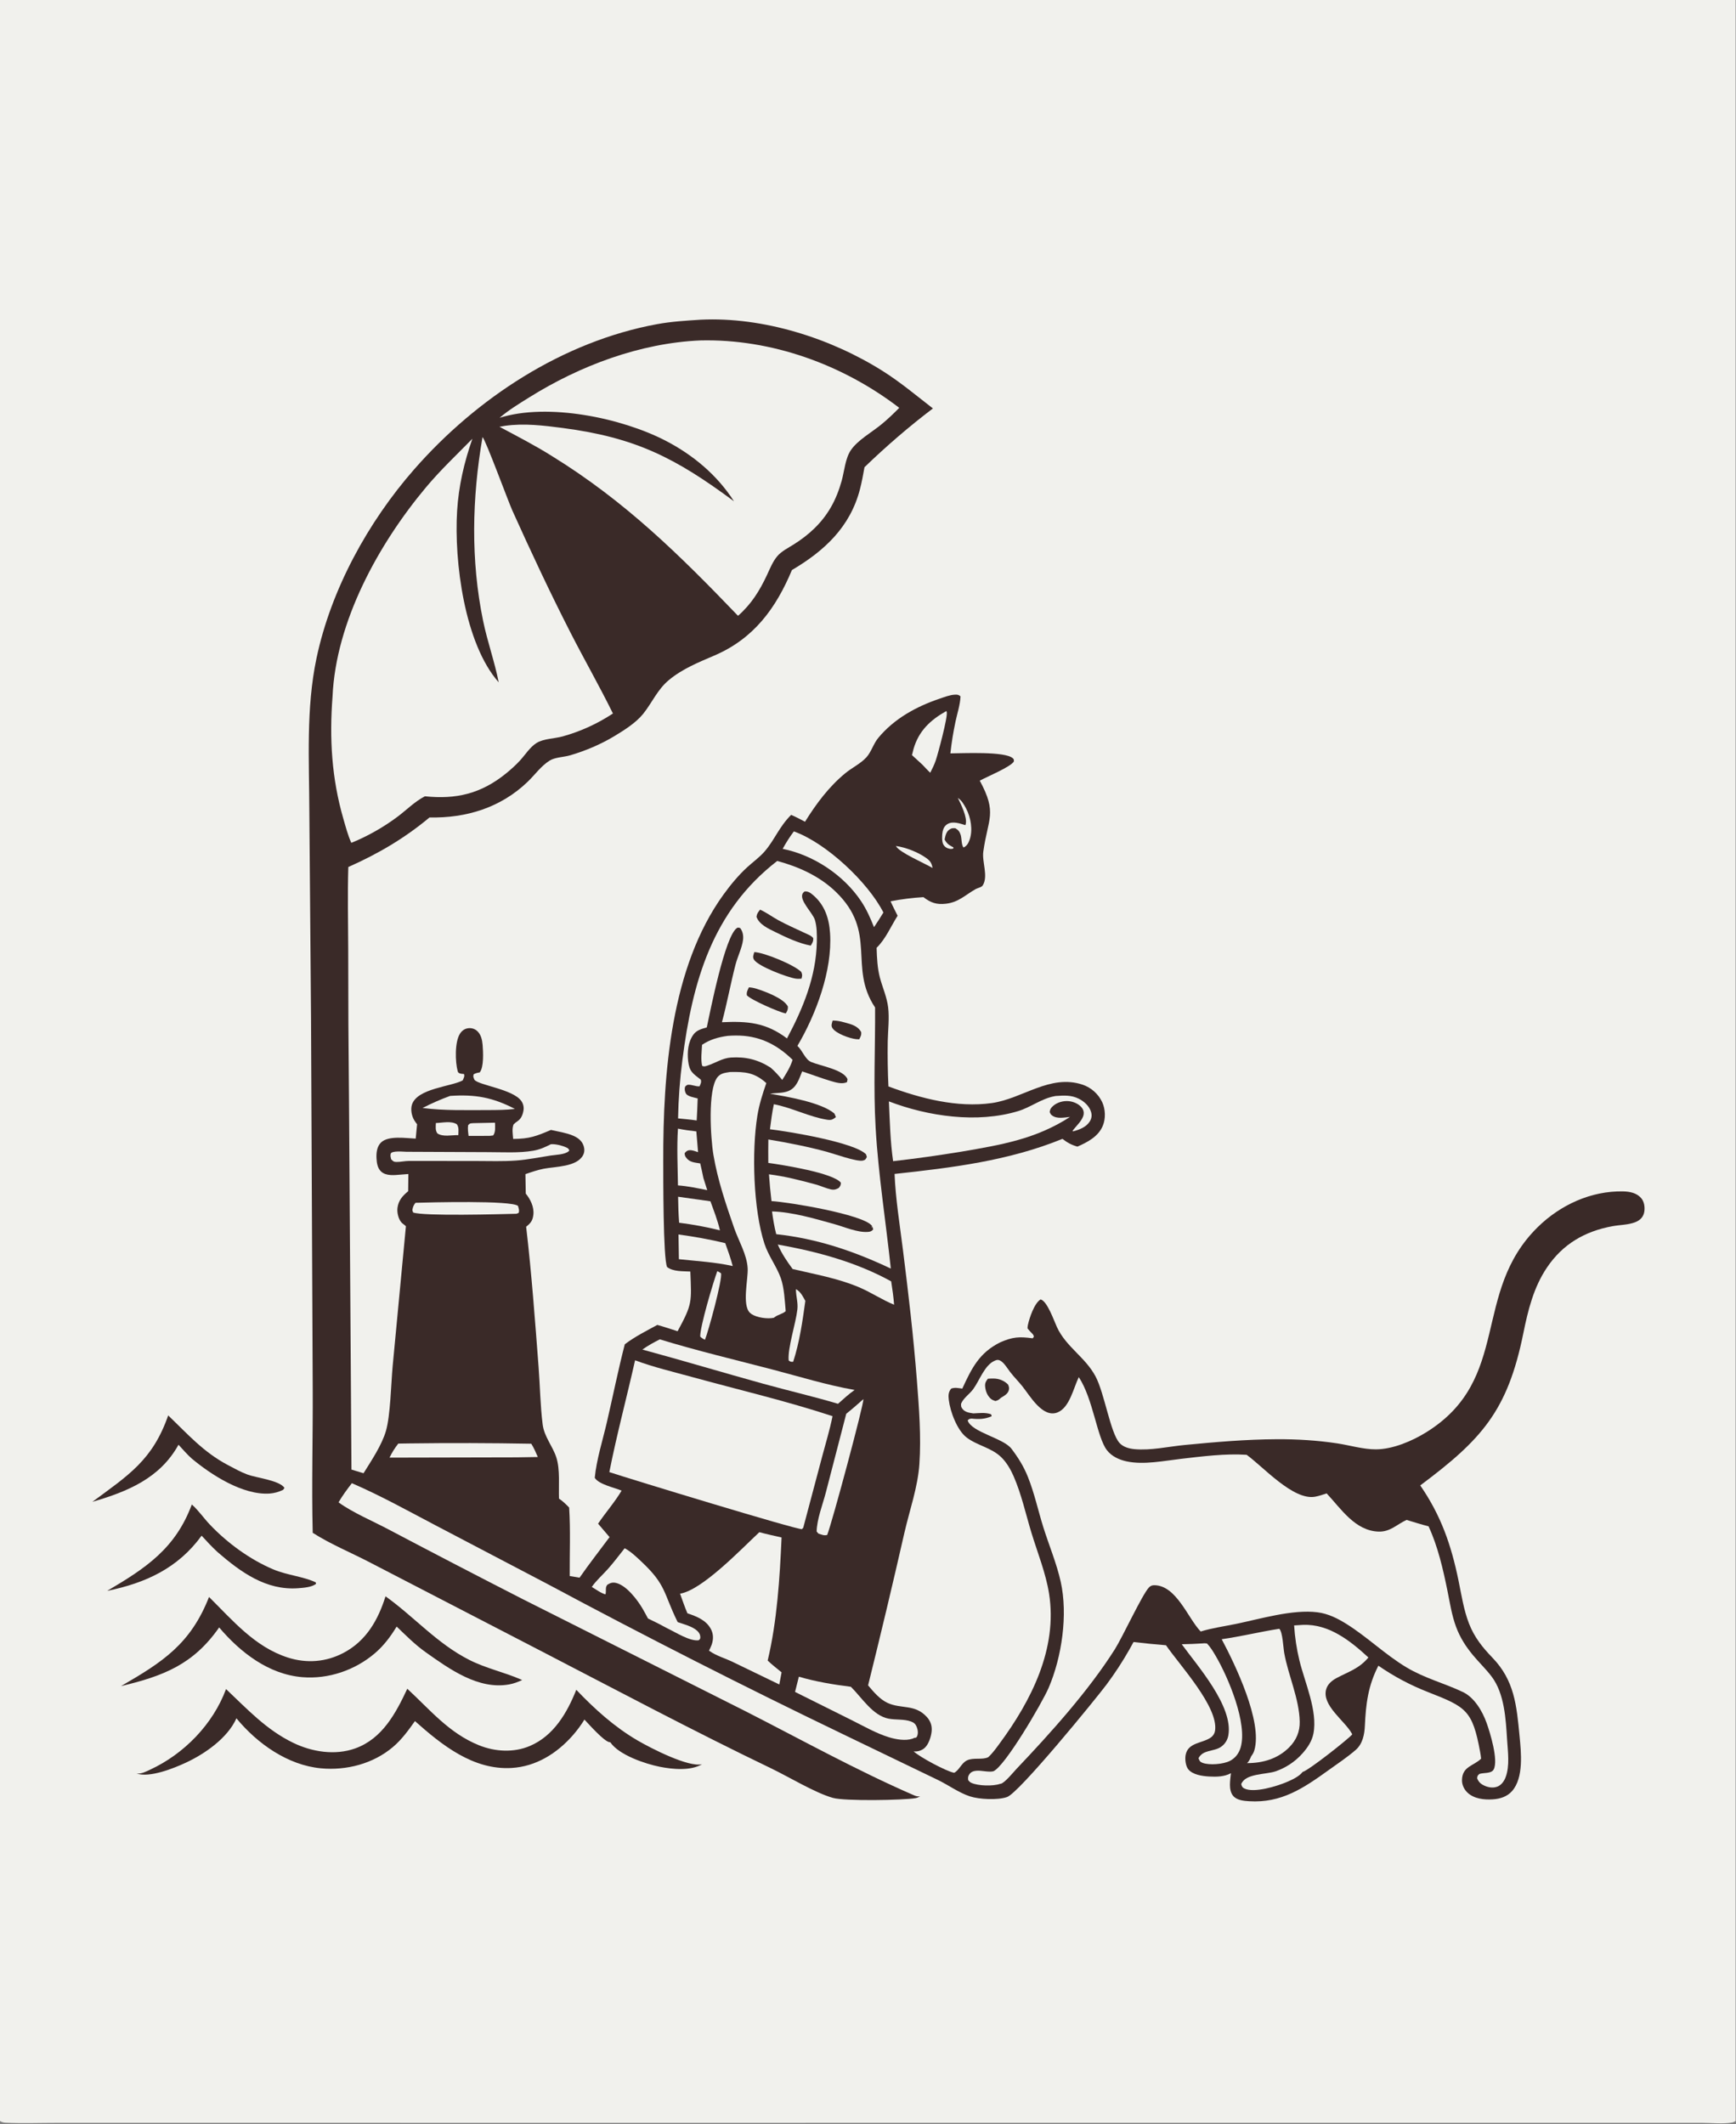 <?xml version="1.0" encoding="utf-8" ?>
<svg xmlns="http://www.w3.org/2000/svg" xmlns:xlink="http://www.w3.org/1999/xlink" width="939" height="1149">
	<rect width="100%" height="100%" fill="#808080" stroke="none"/>
	<path fill="#F1F1ED" transform="scale(1.397 1.397)" d="M0 0L672 0L672 821.298C671.536 821.561 671.137 821.795 670.602 821.888C667.017 822.509 662.592 821.998 658.902 821.999L631.883 822.001L534.011 822.007L177.07 822.01L60.358 822.004L22.126 822.001C15.516 822.001 8.79 822.256 2.195 821.952C1.303 821.911 0.775 821.74 0 821.298L0 0Z"/>
	<path fill="#3A2A28" transform="scale(1.397 1.397)" d="M271.31 123.793C295.414 122.636 321.581 130.907 341.854 143.716C348.666 148.02 354.852 153.226 361.212 158.155C352.03 165.101 342.998 172.91 334.722 180.908C334.212 183.765 333.685 186.667 332.954 189.477C329.157 204.075 319.21 213.31 306.624 220.728C300.409 235.587 291.823 247.307 276.6 253.828C270.452 256.462 264.154 259.012 258.96 263.347C254.523 267.05 252.535 272.023 249.034 276.402C246.261 279.869 241.642 282.768 237.853 285.058C232.589 288.238 226.617 290.753 220.703 292.484C218.294 293.189 214.963 293.194 212.847 294.498C209.548 296.531 207.106 300.019 204.331 302.691C193.893 312.742 180.517 316.84 166.306 316.533C156.653 324.587 146.357 330.637 134.866 335.722C134.539 346.309 134.799 356.89 134.828 367.478Q134.818 396.438 135.12 425.394L136.082 569.046L140.756 570.462C143.765 565.632 147.856 559.536 149.437 554.061C151.175 548.039 151.401 535.916 152.017 529.14L157.162 474.823C156.976 474.657 156.794 474.485 156.6 474.326C156.165 473.969 155.697 473.672 155.332 473.231C154.208 471.871 153.674 469.427 153.899 467.704C154.281 464.771 155.886 463.052 158.033 461.261L158.114 454.601L155.36 454.819C152.834 455.005 149.522 455.508 147.514 453.593C146.157 452.298 145.865 450.284 145.777 448.502C145.672 446.387 145.923 443.964 147.517 442.405C150.377 439.608 157.274 440.747 160.956 440.89L161.488 435.339C161.09 434.82 160.689 434.292 160.358 433.727C159.389 432.067 158.914 429.607 159.5 427.751C161.496 421.43 174.648 420.776 179.148 418.356C179.525 417.413 179.979 416.865 179.656 415.879C179.166 415.825 178.461 415.814 178.011 415.629C177.557 415.442 177.341 415.256 177.217 414.806C176.215 411.165 176.041 403.49 178.091 400.272C178.799 399.161 179.843 398.357 181.166 398.164C182.452 397.977 183.717 398.308 184.698 399.171C186.237 400.522 186.701 402.658 186.862 404.615C187.071 407.152 187.411 413.27 185.731 415.254C184.84 415.41 184.148 415.525 183.366 416.021L183.247 416.885C183.371 417.202 183.548 417.926 183.748 418.163C185.501 420.241 198.555 421.765 201.806 426.269Q201.953 426.471 202.079 426.686Q202.205 426.902 202.308 427.129Q202.412 427.356 202.492 427.592Q202.572 427.829 202.628 428.072Q202.684 428.315 202.715 428.563Q202.746 428.811 202.752 429.06Q202.758 429.31 202.738 429.559Q202.719 429.807 202.675 430.053C202.399 431.649 201.783 433.212 200.397 434.128C199.772 434.54 199.339 434.89 198.82 435.431C198.167 437.15 198.56 439.209 198.687 441.016C204.999 440.979 207.597 439.972 213.318 437.533C216.09 438.163 219.231 438.619 221.849 439.729C223.642 440.489 225.244 441.639 225.911 443.54C226.348 444.782 226.393 446.092 225.77 447.28C223.348 451.897 215.007 451.677 210.504 452.562C208.088 453.037 205.764 453.844 203.441 454.648L203.565 462.178C205.397 464.42 206.86 467.397 206.51 470.372C206.241 472.662 205.485 473.601 203.716 475.015C205.824 493.025 207.166 511.339 208.538 529.426C209.093 536.754 209.193 544.279 210.109 551.557C210.719 556.403 214.001 559.924 215.43 564.429C216.909 569.088 216.261 575.356 216.436 580.283C217.939 581.3 219.11 582.451 220.367 583.746C220.935 592.479 220.533 601.507 220.592 610.272L224.399 610.904C228.097 605.569 232.143 600.417 236.012 595.2L231.569 589.992C234.503 585.639 237.983 581.735 240.674 577.197C237.859 575.988 231.865 574.818 230.279 572.232C230.963 565.182 233.316 557.833 234.928 550.905C237.279 540.799 239.32 530.569 241.911 520.53C245.716 517.628 250.298 515.324 254.501 513.031C257.141 513.753 259.749 514.651 262.36 515.475C268.122 504.847 267.753 504.274 267.287 492.362C264.407 492.207 260.657 492.446 258.291 490.625C256.728 487.364 256.815 455.363 256.8 449.532C256.713 415.781 259.704 374.593 280.151 346.355C282.821 342.668 285.932 338.899 289.304 335.811C291.513 333.788 294.076 331.974 296.038 329.705C299.983 325.141 301.554 320.315 306.31 315.537C308.158 316.302 309.919 317.271 311.695 318.189C316.013 311.248 320.919 304.649 327.258 299.425C329.808 297.322 333.212 295.704 335.433 293.271C337.368 291.151 338.17 287.989 340.068 285.704C346.25 278.265 354.737 273.609 363.777 270.551C365.628 269.925 367.707 269.094 369.668 268.989C370.658 268.935 371.149 268.988 371.896 269.633C371.77 272.851 370.643 276.203 369.97 279.352Q368.66 285.485 367.976 291.718C372.68 291.712 389.156 290.841 392.166 293.622C392.671 294.088 392.532 294.21 392.567 294.847C391.327 296.981 382.062 300.79 379.351 302.282C386.221 314.956 382.522 316.811 380.722 329.758C380.163 333.783 382.726 339.255 380.513 342.831C380.039 343.595 378.526 343.834 377.751 344.272C373.752 346.536 371.17 349.373 366.273 349.934C362.578 350.356 360.387 349.56 357.539 347.391Q351.125 347.765 344.819 348.997C345.657 350.894 346.616 352.736 347.546 354.588C344.971 358.627 342.87 363.679 339.408 366.999C339.534 370.845 339.707 374.912 340.707 378.642C341.737 382.48 343.411 386.134 343.881 390.107C344.381 394.328 343.813 398.903 343.719 403.175Q343.577 411.933 343.989 420.683C356.455 425.332 370.63 429.018 384.029 427.123C395.955 425.436 406.547 415.811 419.144 419.996Q419.763 420.205 420.358 420.475Q420.953 420.744 421.518 421.072Q422.083 421.4 422.613 421.783Q423.142 422.166 423.63 422.6Q424.119 423.034 424.561 423.514Q425.004 423.995 425.396 424.517Q425.788 425.04 426.126 425.599Q426.464 426.158 426.744 426.748C428.024 429.502 428.159 433.118 426.98 435.945C425.24 440.114 421.065 442.275 417.173 443.991C414.905 443.366 413.2 442.424 411.369 440.988C390.524 449.498 368.6 452.157 346.367 454.573C346.753 464.223 348.364 474.105 349.571 483.695C351.706 500.655 353.695 517.575 355.017 534.619C355.841 545.235 356.692 556.234 355.978 566.871C355.379 575.787 352.201 584.698 350.2 593.4Q343.444 623.067 336.112 652.597C338.191 655.084 340.645 657.996 343.633 659.386C348.932 661.85 354.243 659.739 358.872 664.858C360.278 666.412 360.91 668.215 360.729 670.302C360.546 672.407 359.54 675.607 357.852 676.968C356.695 677.899 355.204 678.339 353.743 678.154C356.034 680.343 366.55 685.977 369.438 686.452C371.41 685.448 372.24 682.696 374.402 681.649C376.877 680.45 380.351 681.561 382.625 680.416C384.32 678.881 385.684 676.943 387.037 675.108C399.273 658.519 409.55 638.386 406.179 617.073C404.928 609.159 401.73 601.276 399.392 593.619C397.18 586.375 395.499 578.589 392.468 571.647C391.321 569.021 389.798 566.368 387.749 564.338C383.899 560.523 378.415 559.797 374.249 556.613C370.611 553.833 367.911 546.65 367.362 542.088C367.152 540.342 367.169 539.072 368.274 537.698C369.678 537.146 371.128 537.507 372.586 537.694C376.261 529.744 379.142 523.818 387.291 519.765C392.095 517.678 394.613 517.503 399.835 518.216L400.299 517.62C400.208 516.907 399.944 516.675 399.457 516.188C398.866 515.599 398.357 515.024 397.841 514.369C397.859 513.91 397.881 513.522 397.979 513.072C398.576 510.34 400.444 504.645 402.903 503.156C405.485 503.777 408.078 511.391 409.252 513.92C412.806 521.576 420.203 525.494 424.178 532.967C427.659 539.511 429.913 554.824 433.464 558.739C434.919 560.343 437.195 560.946 439.278 561.138C445.55 561.716 452.344 560.141 458.597 559.535C470.459 558.384 482.443 557.347 494.363 557.294C502.234 557.259 509.921 557.717 517.706 558.893C522.552 559.625 527.843 561.233 532.715 561.216C539.288 561.193 546.768 557.998 552.264 554.578C585.368 533.98 569.606 500.507 595.393 475.162C604.13 466.574 616.082 461.05 628.494 461.332C631.001 461.389 633.643 461.902 635.385 463.866C636.599 465.235 636.892 467.23 636.675 468.992C636.412 471.133 635.091 472.499 633.135 473.262C630.462 474.306 627.163 474.284 624.332 474.803C613.617 476.768 605.075 481.712 598.927 490.864C593.741 498.585 591.607 507.413 589.788 516.38C583.694 546.42 573.606 557.452 549.905 575.183C557.963 586.893 561.857 598.17 564.706 611.972C565.857 617.547 566.705 623.33 568.772 628.652C570.817 633.915 573.947 637.851 577.823 641.86C586.357 650.686 587.203 660.305 588.341 672.119C588.953 678.478 590.028 688.324 585.465 693.518C583.525 695.726 580.791 696.558 577.946 696.739C574.616 696.952 570.739 696.535 568.211 694.15C566.89 692.903 566.039 691.149 566.061 689.314C566.126 683.942 570.531 683.859 573.464 680.989C573.372 680.086 573.239 679.207 573.075 678.314C570.115 662.195 567.621 660.965 553.023 655.247C546.048 652.515 539.87 649.243 533.691 644.987C529.713 652.716 528.847 659.72 528.459 668.236C528.303 671.649 527.597 675.277 524.877 677.633C521.633 680.442 517.913 682.912 514.43 685.415C504.709 692.403 496.145 698.248 483.627 697.469C481.527 697.338 478.784 697.083 477.387 695.306C475.59 693.02 476.337 689.257 476.602 686.604C474.077 688.004 470.93 688.058 468.096 687.89C465.512 687.737 461.772 687.221 460.067 685.082C459.031 683.784 458.761 681.148 459.055 679.556C459.969 674.612 465.665 675.089 468.885 672.74Q469.204 672.506 469.471 672.214Q469.737 671.921 469.941 671.582Q470.144 671.242 470.275 670.869Q470.407 670.496 470.462 670.104C471.766 660.895 456.765 644.799 451.454 637.07Q445.16 636.56 438.89 635.817Q438.105 637.272 437.292 638.712Q433.268 645.811 428.385 652.349C424.528 657.527 394.308 694.617 389.845 695.864C386.248 697.103 379.089 696.751 375.529 695.579C371.258 694.174 367.251 691.23 363.191 689.255L326.251 671.441Q268.478 643.626 211.958 613.345L168.518 590.572C157.846 584.965 147.322 579.1 136.243 574.314C134.375 576.728 132.623 579.086 131.082 581.73C136.322 585.604 144.518 589.069 150.388 592.197Q176.348 605.889 202.476 619.258L288.566 662.578C309.973 673.484 331.735 685.548 353.73 695.101C354.677 695.513 355.223 695.692 356.266 695.55C355.701 695.878 355.103 696.166 354.454 696.277C349.687 697.092 327.113 697.483 322.474 696.172C315.574 694.22 305.392 688.015 298.52 684.713C268.184 670.137 238.537 654.329 208.656 638.872L143.966 605.388C136.382 601.379 128.316 598.142 121.078 593.529C120.608 575.075 121.172 556.508 121.077 538.04L120.429 394.419L119.773 314.26C119.709 294.542 118.447 274.283 122.547 254.862C128.172 228.218 142.508 202.121 160.369 181.731C184.535 154.144 217.901 132.245 254.372 125.526C259.968 124.495 265.641 124.162 271.31 123.793Z"/>
	<path fill="#F1F1ED" transform="scale(1.397 1.397)" d="M376.876 547.292C375.25 547.04 373.627 546.871 372.571 545.436C372.035 544.708 372.106 544.394 372.113 543.529C373.124 541.232 375.313 539.906 376.783 537.935C379.225 534.662 381.195 528.553 385.163 526.887C385.899 526.578 386.296 526.434 387.067 526.755C388.634 527.406 390.086 529.924 391.128 531.276C392.608 533.195 394.316 534.892 395.829 536.774C398.752 540.41 403.677 549.219 409.465 546.91C414.165 545.035 415.638 537.427 417.694 533.254C423.26 541.7 424.713 556.527 428.591 561.547C430.429 563.925 433.323 565.251 436.2 565.87C442.842 567.298 450.665 565.651 457.337 564.881C465.532 563.935 474.46 562.781 482.681 563.325C489.095 567.962 500.741 581.089 509.185 579.552C510.681 579.28 512.217 578.75 513.661 578.269C519.189 584.173 524.663 592.766 533.757 593.063C538.304 593.212 540.824 590.264 544.613 588.541C547.432 589.379 550.253 590.307 553.109 591.009C556.69 598.68 558.732 607.619 560.416 615.891C561.369 620.57 562.09 625.41 563.751 629.896C565.291 634.053 567.446 637.438 570.257 640.843C572.631 643.718 575.406 646.341 577.629 649.321C582.526 655.887 583.027 665.705 583.528 673.644C583.818 678.242 584.618 683.776 582.95 688.185C582.423 689.577 581.422 691.058 580.025 691.693C578.363 692.449 576.459 692.199 574.832 691.477C573.379 690.832 572.53 690.078 571.928 688.613C572.028 687.582 572.053 687.615 572.805 686.892C574.52 686.353 577.432 686.858 578.337 685.152C580.23 681.582 576.907 670.803 575.577 667.103C573.966 662.621 570.879 657.305 566.398 655.177C559.136 651.728 551.561 649.834 544.562 645.632C536.322 640.685 529.491 633.949 521.435 628.886C517.908 626.669 514.273 624.838 510.094 624.303C500.522 623.079 487.921 626.883 478.441 628.831C473.974 629.749 469.242 630.406 464.89 631.742C459.956 626.667 455.502 613.864 446.907 613.823C446.065 613.819 445.447 614.077 444.861 614.685C442.275 617.372 434.628 633.923 431.677 638.59C421.447 654.763 406.771 671.043 393.56 684.96C392.377 686.206 389.079 690.324 387.483 690.708C387.396 690.729 387.306 690.723 387.217 690.731C384.558 691.701 378.76 691.565 376.104 690.353C375.553 690.102 375.253 689.773 374.877 689.314C374.744 688.359 374.775 687.777 375.371 686.953C376.052 686.01 377.05 685.736 378.169 685.654C380.179 685.507 382.762 686.318 384.612 685.863C389.056 684.073 403.513 659.361 405.997 653.598C411.14 641.664 413.534 625.217 410.693 612.474C409.102 605.339 406.152 598.364 403.964 591.376C401.93 584.882 400.521 578.207 397.984 571.872C396.364 567.824 394.267 564.469 391.649 561.008C388.483 556.822 376.223 554.645 374.663 550.028C375.264 549.387 375.291 549.42 376.17 549.3C379.117 549.613 381.14 549.541 383.938 548.426C383.88 548.129 383.899 547.823 383.677 547.608C381.381 546.856 379.246 547.186 376.876 547.292Z"/>
	<path fill="#3A2A28" transform="scale(1.397 1.397)" d="M382.508 533.862C383.221 533.821 383.935 533.784 384.65 533.789C386.825 533.804 388.796 534.587 390.322 536.132C390.622 536.971 390.826 537.319 390.619 538.213C390.259 539.765 388.817 540.454 387.573 541.237C386.738 541.962 386.488 542.257 385.384 542.5C384.746 542.279 384.177 542.093 383.656 541.646C382.268 540.456 381.569 538.602 381.425 536.812C381.324 535.554 381.732 534.807 382.508 533.862Z"/>
	<path fill="#F1F1ED" transform="scale(1.397 1.397)" d="M186.824 169.237C188.081 170.434 196.742 194.068 198.392 197.727C205.549 213.604 212.976 229.483 220.902 244.989C226.257 255.467 232.132 265.719 237.319 276.275Q235.084 277.753 232.741 279.052Q230.398 280.352 227.96 281.465Q225.523 282.577 223.006 283.496Q220.489 284.416 217.908 285.136C214.807 286.013 210.425 286.002 207.734 287.699C205.195 289.3 203.372 292.261 201.353 294.462C199.649 296.32 197.73 298.037 195.768 299.617C186.188 307.333 176.58 309.603 164.522 308.339C160.739 310.258 157.5 313.533 154.121 316.091C148.728 320.173 142.303 323.841 136.025 326.365C134.697 323.445 133.845 320.157 132.952 317.072C128.411 301.383 127.505 285.976 128.752 269.732C130.038 240.602 146.606 210.608 164.924 188.714C170.54 182.001 176.797 176.119 182.906 169.884C179.706 179.043 177.582 188.153 176.987 197.86C175.792 217.368 179.832 249.21 193.088 264.213C191.508 256.179 188.724 248.492 187.071 240.498C182.205 216.971 182.747 192.836 186.824 169.237Z"/>
	<path fill="#F1F1ED" transform="scale(1.397 1.397)" d="M271.117 131.825C298.683 131.14 326.374 141.185 348.178 157.924C345.936 160.198 343.648 162.394 341.171 164.415C337.527 167.389 332.089 170.441 329.464 174.277C327.259 177.499 326.93 182.441 325.887 186.171C324.877 189.785 323.52 193.3 321.632 196.549C318.106 202.616 313.162 207.142 307.259 210.851C305.213 212.136 302.57 213.463 300.991 215.321C299.202 217.426 298.171 220.076 297.013 222.554C294.115 228.757 290.935 233.898 285.752 238.454C262.932 214.683 242.028 194.096 213.784 176.643C207.25 172.521 200.21 168.898 193.395 165.258Q194.44 165.042 195.496 164.891C202.859 163.824 210.526 164.764 217.846 165.722C246.174 169.43 261.601 177.36 284.19 194.116C277.696 183.982 268.406 176.201 257.783 170.685C240.683 161.807 212.12 155.894 193.432 161.79C196.944 158.771 200.963 156.343 204.879 153.893C224.519 141.604 247.827 132.837 271.117 131.825Z"/>
	<path fill="#F1F1ED" transform="scale(1.397 1.397)" d="M300.926 333.378C309.208 335.59 317.335 339.275 323.563 345.282C339.948 361.087 328.307 374.378 338.821 390.119C338.914 405.65 338.127 421.152 339.03 436.69C340.096 455.028 342.973 472.987 344.914 491.213C330.595 484.445 316.366 479.61 300.542 477.897C299.786 474.96 299.314 472.087 298.917 469.087C306.752 469.296 315.537 471.909 323.039 473.995C326.906 475.07 331.973 477.309 335.996 477.02C336.989 476.949 337.456 476.786 338.097 476.043L337.799 474.961L337.456 475.448L337.637 474.718C337.575 474.642 337.515 474.564 337.451 474.49C333.765 470.219 305.666 465.494 298.71 465.085Q298.089 459.914 297.734 454.717C303.75 455.456 310.112 457.072 315.957 458.683C317.851 459.205 319.777 460.127 321.669 460.543C322.93 460.82 323.691 460.596 324.784 459.975C325.409 459.118 325.529 459.018 325.574 457.973C322.624 454.146 302.808 451.034 297.475 450.3C297.415 447.278 297.475 444.249 297.492 441.226C305.062 442.488 312.667 443.978 320.079 445.981C322.712 446.692 331.804 449.958 334.097 449.395C335.125 449.142 335.17 448.868 335.631 448.001L335.307 446.962C330.861 442.355 305.467 438.132 298.118 437.275C298.528 434.018 298.938 430.792 299.622 427.577C306.611 428.903 313.405 432.502 320.216 433.57C321.877 433.831 322.384 433.53 323.651 432.575C323.511 432.097 323.253 431.621 323.05 431.164C318.08 426.893 304.47 424.555 298.141 423.537C300.459 423.113 303.072 423.365 305.256 422.465C308.482 421.134 309.353 417.835 310.59 414.868C314.197 416.035 317.738 417.404 321.373 418.493C323.305 419.071 326.1 419.994 327.961 418.988L328.145 417.91C326.754 414.193 317.682 412.746 314.067 411.222C311.729 410.237 310.773 406.84 308.75 404.983C315.945 392.804 322.32 375.794 321.39 361.379C321.02 355.651 319.345 350.456 314.851 346.62C313.814 345.734 312.917 345.07 311.544 345.179C311.231 345.428 311.069 345.522 310.837 345.895C309.234 348.483 314.6 353.375 315.492 356.137C316.313 358.679 316.326 362.058 316.268 364.713C315.974 378.222 310.962 390.364 304.714 402.097C296.576 395.93 289.369 395.352 279.527 395.823C281.503 388.453 282.874 380.938 284.774 373.55C285.552 370.527 287.306 366.987 287.684 364.003C287.895 362.332 287.618 360.732 286.611 359.377C286.175 359.271 285.83 359.048 285.415 359.296C280.728 362.092 274.964 391.778 273.655 397.825C271.733 398.395 269.791 398.848 268.526 400.545C266.409 403.385 266.041 407.408 266.44 410.838C266.924 414.991 268.266 415.659 271.334 418.056C271.667 419.098 271.25 419.623 270.875 420.629C269.403 420.826 267.896 419.866 266.191 420.059C265.799 420.334 265.343 420.494 265.205 420.982C264.987 421.753 265.191 422.766 265.591 423.45C266.254 424.586 268.929 425.004 270.133 425.327C270.07 428.173 269.884 431.024 269.752 433.868C267.37 433.497 264.933 433.317 262.534 433.065Q262.75 421.742 264.208 410.511C268.09 380.116 275.772 352.848 300.926 333.378Z"/>
	<path fill="#3A2A28" transform="scale(1.397 1.397)" d="M294.3 352.236C296.713 353.318 299.021 355.043 301.375 356.325C304.759 358.169 308.283 359.696 311.763 361.343C312.854 361.859 314.112 362.258 314.856 363.249C314.967 364.498 314.544 365.11 313.911 366.16C309.238 365.266 304.452 363.002 300.187 360.905C297.531 359.599 293.928 357.991 292.906 355C293.093 353.656 293.494 353.297 294.3 352.236Z"/>
	<path fill="#3A2A28" transform="scale(1.397 1.397)" d="M292.053 368.672C295.871 368.798 307.563 373.625 310.244 376.354C310.729 377.588 310.627 377.728 310.328 378.96C309.567 379.014 308.79 379.05 308.034 378.931C304.727 378.411 293.507 374.171 291.926 371.58C291.299 370.554 291.761 369.728 292.053 368.672Z"/>
	<path fill="#3A2A28" transform="scale(1.397 1.397)" d="M289.969 382.309Q291.424 382.402 292.817 382.83C296.184 383.901 303.427 386.533 305.055 389.741C305.141 390.898 304.822 391.439 304.244 392.425C301.764 392.003 290.715 387.173 289.178 385.391C288.962 384.209 289.49 383.351 289.969 382.309Z"/>
	<path fill="#3A2A28" transform="scale(1.397 1.397)" d="M322.379 395.2C324.418 395.117 326.407 395.736 328.353 396.281C330.42 396.859 332.318 397.65 333.421 399.589C333.607 400.778 333.198 401.425 332.672 402.44Q332.068 402.447 331.468 402.377C328.938 402.094 323.668 400.216 322.297 398.089C321.668 397.114 322.12 396.216 322.379 395.2Z"/>
	<path fill="#F1F1ED" transform="scale(1.397 1.397)" d="M245.896 526.731C253.02 529.394 260.598 531.174 267.928 533.192C286.002 538.167 304.547 542.498 322.343 548.367C321.301 553.585 319.721 558.763 318.352 563.907L311.013 591.539L310.511 592.107C308.465 592.367 244.376 572.813 235.926 570.024C238.782 555.55 242.66 541.14 245.896 526.731Z"/>
	<path fill="#F1F1ED" transform="scale(1.397 1.397)" d="M282.643 415.103C288.491 414.968 292.169 415.294 296.705 419.394C295.265 423.545 293.94 427.698 293.238 432.049C291.014 445.82 291.668 468.386 295.992 481.614C297.552 486.387 300.698 490.324 302.334 494.966C303.636 498.663 303.865 503.78 304.213 507.702C302.997 508.822 301.237 509.009 299.876 510.066C299.794 510.13 299.713 510.197 299.632 510.262C297.165 510.81 293.009 510.205 290.954 508.818Q290.624 508.596 290.341 508.315C287.236 505.268 289.719 495.224 289.487 491.107C289.185 485.741 286.001 480.542 284.251 475.504C281.031 466.228 277.861 456.886 276.226 447.179C275.114 440.585 273.981 421.966 277.765 417.145C279.036 415.525 280.747 415.42 282.643 415.103Z"/>
	<path fill="#F1F1ED" transform="scale(1.397 1.397)" d="M294.005 593.295C296.853 594.059 299.738 594.682 302.613 595.338C301.912 611.064 300.885 627.653 297.237 642.995C298.906 644.624 300.821 646.067 302.62 647.555L301.735 652.257L284.294 643.818C281.147 642.204 277.362 641.248 274.52 639.158C274.882 638.41 275.274 637.64 275.55 636.854C276.266 634.813 276.274 632.733 275.245 630.794C273.397 627.309 269.666 625.876 266.159 624.698C265.094 622.218 264.231 619.634 263.307 617.098C271.926 615.72 287.221 599.595 294.005 593.295Z"/>
	<path fill="#F1F1ED" transform="scale(1.397 1.397)" d="M408.773 424.383C411.956 424.182 414.721 423.96 417.683 425.439C419.775 426.483 421.818 428.323 422.468 430.643C422.827 431.925 422.653 433.113 421.949 434.239C420.562 436.457 417.842 437.498 415.418 438.092L415.277 437.88C416.635 436.003 419.148 433.893 419.561 431.573C419.734 430.603 419.472 429.672 418.86 428.907C417.685 427.435 415.665 426.57 413.824 426.388C411.742 426.183 409.395 426.814 407.796 428.192C406.984 428.891 406.535 429.522 406.422 430.607C406.715 431.224 406.755 431.467 407.32 431.901C409.215 433.358 412.088 432.701 414.296 432.493C401.161 441.034 387.602 443.314 372.433 445.908Q359.16 448.1 345.794 449.629C344.707 441.982 344.513 434.187 344.168 426.477C359.398 432.301 378.386 435.042 394.219 430.239C399.114 428.755 403.177 425.422 408.289 424.471L408.773 424.383Z"/>
	<path fill="#F1F1ED" transform="scale(1.397 1.397)" d="M495.266 630.7L495.4 630.77C496.632 632.149 496.857 637.976 497.241 640.106C498.817 648.836 503.056 657.788 503.233 666.661C503.311 670.533 501.892 673.836 499.191 676.562C494.786 681.009 488.985 682.724 482.829 682.711C483.677 681.973 484.007 681.043 484.45 680.04C485.025 679.278 485.405 678.643 485.673 677.717C488.885 666.629 478.28 644.627 473.026 634.736C480.499 633.671 487.817 631.866 495.266 630.7Z"/>
	<path fill="#F1F1ED" transform="scale(1.397 1.397)" d="M501.066 629.393Q502.775 629.256 504.488 629.179C514.549 628.777 522.814 635.337 529.828 641.81C526.133 646.211 522.213 647.231 517.389 649.828C515.629 650.776 514.007 652.181 513.459 654.169C511.758 660.33 520.585 666.27 523.299 671.067L523.585 671.578C521.752 673.656 506.429 685.706 504.377 686.108C503.021 687.908 500.15 689.213 498.1 690.08C494.443 691.627 485.535 694.407 481.769 692.52C480.947 692.108 480.828 691.685 480.585 690.85C482.187 686.653 490.058 687.17 493.811 685.915Q495.315 685.401 496.742 684.699Q498.168 683.997 499.492 683.119Q500.817 682.24 502.018 681.199Q503.219 680.157 504.277 678.971C506.257 676.757 507.961 674.233 508.538 671.281C510.259 662.479 505.165 651.448 503.101 642.876C502.021 638.391 501.362 633.997 501.066 629.393Z"/>
	<path fill="#F1F1ED" transform="scale(1.397 1.397)" d="M255.46 518.622C269.705 522.977 284.365 526.473 298.781 530.226C309.351 532.978 320.141 536.348 330.901 538.212C328.615 539.799 326.559 541.736 324.469 543.57C314.916 540.726 305.179 538.482 295.572 535.823C279.931 531.493 264.374 526.823 248.716 522.573C250.882 521.042 253.096 519.82 255.46 518.622Z"/>
	<path fill="#F1F1ED" transform="scale(1.397 1.397)" d="M241.86 599.513C244.248 600.755 246.48 602.929 248.445 604.777C257.941 613.71 256.882 616.838 262.131 627.584L262.389 628.106C264.81 628.959 268.04 629.732 269.947 631.475C270.737 632.198 271.168 633.004 271.143 634.085C271.129 634.715 270.943 634.723 270.539 635.137C267.156 635.634 261.536 632.025 258.393 630.527C255.921 629.177 253.439 627.9 250.888 626.706C250.188 625.388 249.486 624.065 248.726 622.78C246.716 619.383 242.479 613.798 238.418 612.917C237.116 612.634 236.25 612.972 235.149 613.635C234.649 614.327 234.588 614.706 234.59 615.531C234.592 616.184 234.587 616.721 234.439 617.366C232.759 616.963 230.66 615.387 229.131 614.492C230.859 611.973 233.372 609.794 235.413 607.493C237.678 604.94 239.734 602.183 241.86 599.513Z"/>
	<path fill="#F1F1ED" transform="scale(1.397 1.397)" d="M309.31 649.249C315.919 651.188 322.632 652.288 329.452 653.155C333.641 657.29 337.905 664.32 344.036 665.49C346.876 666.032 350.032 665.596 352.768 666.607C353.902 667.026 354.506 667.611 354.952 668.724C355.399 669.844 355.606 671.385 354.996 672.481C354.724 672.97 354.464 672.856 353.968 672.936C353.682 673.082 353.561 673.159 353.273 673.257C350.553 674.179 346.86 673.512 344.173 672.691C339.219 671.179 334.429 668.393 329.793 666.087L307.829 655.143L309.31 649.249Z"/>
	<path fill="#F1F1ED" transform="scale(1.397 1.397)" d="M465.76 636.348C466.286 636.262 466.798 636.341 467.328 636.38C468.691 637.803 469.726 639.549 470.72 641.243C475.607 649.575 483.089 667.395 480.354 676.667C479.679 678.958 478.292 680.789 476.142 681.872C473.596 683.156 468.29 683.587 465.64 682.617C464.577 682.227 464.462 681.826 464.047 680.817C465.774 677.413 469.883 678.357 472.741 676.422Q473.023 676.228 473.284 676.007Q473.545 675.786 473.783 675.541Q474.02 675.295 474.232 675.026Q474.444 674.758 474.628 674.469Q474.812 674.181 474.966 673.876Q475.12 673.57 475.242 673.251Q475.365 672.932 475.455 672.602Q475.545 672.272 475.602 671.935C477.556 660.729 463.734 645.181 457.556 636.68C460.298 636.648 463.023 636.512 465.76 636.348Z"/>
	<path fill="#F1F1ED" transform="scale(1.397 1.397)" d="M301.14 481.909C316.272 484.593 331.513 488.69 345.053 496.168C345.512 499.182 345.959 502.171 346.183 505.214C341.576 503.339 337.281 500.43 332.66 498.47C324.366 494.952 315.605 493.455 306.893 491.385C304.657 488.356 302.651 485.372 301.14 481.909Z"/>
	<path fill="#F1F1ED" transform="scale(1.397 1.397)" d="M281.769 401.107C282.755 401.021 283.735 400.992 284.724 400.98C293.602 400.874 300.591 404.212 306.88 410.374C306.009 413.225 304.446 415.665 302.871 418.17C301.462 416.418 300.068 414.884 298.373 413.406C293.548 410.314 288.747 409.125 283.018 409.498C279.726 409.713 277.071 411.581 274.01 412.585C273.169 412.861 272.654 413.112 271.86 412.703C271.27 410.191 271.712 407.154 271.818 404.573C274.882 402.509 278.147 401.589 281.769 401.107Z"/>
	<path fill="#F1F1ED" transform="scale(1.397 1.397)" d="M158.564 558.918Q182.134 558.609 205.702 559.039C206.735 560.679 207.473 562.406 208.239 564.18L200.09 564.311L150.817 564.42C151.777 562.407 152.838 560.747 154.205 558.985L158.564 558.918Z"/>
	<path fill="#F1F1ED" transform="scale(1.397 1.397)" d="M307.373 321.932C319.919 326.406 336.112 341.663 342.041 353.337Q340.295 356.223 338.406 359.016C336.997 355.49 335.51 352.098 333.393 348.93C326.624 338.801 314.954 331.078 303.037 328.685C304.349 326.301 305.739 324.109 307.373 321.932Z"/>
	<path fill="#F1F1ED" transform="scale(1.397 1.397)" d="M334.289 541.77C334.573 543.434 322.164 589.617 320.279 594.357C318.999 594.71 318.086 594.201 316.851 593.811L316.192 593.022C316.278 588.3 318.545 582.571 319.747 577.934L327.66 547.427C329.941 545.614 332.115 543.708 334.289 541.77Z"/>
	<path fill="#F1F1ED" transform="scale(1.397 1.397)" d="M213.279 443.074C214.978 442.896 217.657 443.578 219.212 444.291C219.977 444.641 220.14 444.757 220.439 445.498C220.339 445.602 220.249 445.717 220.139 445.811C218.628 447.107 215.211 447.136 213.223 447.44C208.807 448.115 204.365 449.038 199.908 449.373C194.779 449.759 189.536 449.558 184.394 449.557L158.409 449.532C156.75 449.535 155.093 449.96 153.455 449.932C152.412 449.915 152.122 449.598 151.435 448.865C151.269 448.141 151.077 447.51 151.272 446.769C151.618 445.452 156.233 445.98 157.398 445.987L188.986 446.125C194.678 446.121 200.863 446.541 206.477 445.575C208.989 445.142 211.017 444.224 213.279 443.074Z"/>
	<path fill="#F1F1ED" transform="scale(1.397 1.397)" d="M160.866 465.743C166.376 465.594 197.96 464.739 200.558 466.945C200.812 467.877 201.175 468.717 200.803 469.661L199.962 469.989C194.001 470.142 163.964 470.992 159.949 469.489L159.654 468.597C159.862 467.363 160.09 466.733 160.866 465.743Z"/>
	<path fill="#F1F1ED" transform="scale(1.397 1.397)" d="M262.708 478.015C268.715 478.829 274.908 479.935 280.797 481.356C281.847 484.296 282.91 487.214 283.703 490.237C276.953 488.716 269.738 488.321 262.858 487.583L262.708 478.015Z"/>
	<path fill="#F1F1ED" transform="scale(1.397 1.397)" d="M262.49 437.025C264.86 437.516 267.213 437.829 269.616 438.098L270.281 446.144C269.252 445.796 268.074 445.309 266.968 445.384C266.05 445.446 265.596 445.886 265.075 446.564C265.162 447.321 265.176 447.559 265.614 448.183C266.973 450.119 268.943 450.125 271.118 450.496C271.574 452.373 271.945 454.278 272.353 456.166L273.831 460.84C270.074 460.105 266.321 459.266 262.494 459.013C262.393 451.717 262.02 444.309 262.49 437.025Z"/>
	<path fill="#F1F1ED" transform="scale(1.397 1.397)" d="M366.4 275.336C366.483 275.478 366.521 275.532 366.568 275.744C367.002 277.701 363.148 291.946 362.353 294.321C361.782 296.025 361 297.619 360.18 299.214C359.123 298.25 358.153 297.141 357.157 296.112L353.104 292.393Q353.375 291.18 353.715 289.985C355.715 283.031 360.241 278.782 366.4 275.336Z"/>
	<path fill="#F1F1ED" transform="scale(1.397 1.397)" d="M262.548 463.396L275.065 465.158C276.401 468.861 277.871 472.557 278.748 476.401Q270.937 474.463 262.952 473.464C262.676 470.107 262.609 466.762 262.548 463.396Z"/>
	<path fill="#F1F1ED" transform="scale(1.397 1.397)" d="M174.281 424.354C184.008 423.718 190.641 424.88 199.353 429.386C195.963 429.822 192.587 429.815 189.176 429.837C180.666 429.829 172.063 430.109 163.605 429.04Q168.793 426.356 174.281 424.354Z"/>
	<path fill="#F1F1ED" transform="scale(1.397 1.397)" d="M370.863 308.959C372.351 309.944 373.26 311.541 374.074 313.089C375.886 316.537 376.731 321.384 375.439 325.11C374.957 326.5 374.383 327.529 373.069 328.188C372.195 327.117 372.401 324.791 371.983 323.366C371.604 322.075 371.048 321.363 369.895 320.705C368.905 320.679 368.533 320.608 367.669 321.171C366.314 322.053 366.052 323.59 365.739 325.064C366.519 326.535 367.25 327.108 368.67 327.864L369.12 328.099L369.165 328.54C368.68 328.689 368.291 328.778 367.781 328.684C366.664 328.478 365.857 328.029 365.26 327.023C364.597 325.904 364.723 323.13 364.993 321.901C365.258 320.696 365.824 319.666 366.931 319.045C368.99 317.889 371.688 318.88 373.768 319.505C373.814 319.394 373.874 319.288 373.905 319.171C374.629 316.44 371.993 311.323 370.863 308.959Z"/>
	<path fill="#F1F1ED" transform="scale(1.397 1.397)" d="M308.167 499.196C309.965 500.093 310.869 502.054 311.815 503.723C310.742 511.528 309.559 519.819 307.1 527.316C306.155 527.332 306.12 527.348 305.363 526.793C304.932 521.944 308.126 512.45 308.733 507.035C309.024 504.44 308.244 502.105 308.173 499.539C308.169 499.425 308.169 499.311 308.167 499.196Z"/>
	<path fill="#F1F1ED" transform="scale(1.397 1.397)" d="M277.726 492.215C278.258 492.435 278.672 492.707 279.153 493.02C279.862 495.141 274.208 515.76 272.951 518.782C272.204 518.437 271.713 518.118 271.113 517.554C271.015 513.741 276.144 496.506 277.726 492.215Z"/>
	<path fill="#F1F1ED" transform="scale(1.397 1.397)" d="M183.308 434.901L191.661 434.722C191.681 436.367 191.952 438.318 190.948 439.668L189.577 439.824L181.428 439.85C181.258 438.439 181.043 437.099 181.252 435.68C182 434.86 182.236 435.002 183.308 434.901Z"/>
	<path fill="#F1F1ED" transform="scale(1.397 1.397)" d="M168.765 434.856C171.303 434.779 174.673 433.926 176.878 435.335C177.775 436.543 177.489 438.11 177.452 439.548C174.917 439.471 171.523 440.344 169.352 438.871C168.478 437.648 168.719 436.291 168.765 434.856Z"/>
	<path fill="#F1F1ED" transform="scale(1.397 1.397)" d="M346.878 327.592C350.621 328.07 355.473 329.992 358.544 332.178C360.17 333.335 360.707 334.139 361.071 336.097C358.083 334.308 348.07 330.041 346.878 327.592Z"/>
	<path fill="#3A2A28" transform="scale(1.397 1.397)" d="M157.698 653.914C166.541 662.084 173.871 671.114 185.414 675.78C191.689 678.316 198.928 678.742 205.224 676.041C214.431 672.092 219.586 663.219 223.127 654.322C230.264 661.792 237.857 668.673 246.82 673.915C251.797 676.825 266.612 684.486 271.839 683.119C267.48 685.797 260.295 685.096 255.439 684.123C249.857 683.005 239.614 679.576 236.299 674.627C236.202 674.625 236.103 674.637 236.007 674.62C233.811 674.245 228.11 667.775 226.288 665.848Q224.314 669.058 221.831 671.894C215.688 678.92 207.542 684.046 198.052 684.591C183.225 685.444 171.096 675.721 160.664 666.439C158.107 670.029 155.589 673.537 152.206 676.418C144.545 682.944 134.185 685.645 124.264 684.723C111.396 683.527 99.543 675.091 91.544 665.357C88.1 673.037 79.344 679.105 71.953 682.541C67.361 684.676 57.894 688.52 52.842 686.704C54.761 686.969 56.429 686.03 58.126 685.245C71.264 679.166 82.481 667.646 87.517 654.04C95.775 661.831 103.121 669.817 113.522 674.848C120.832 678.384 129.719 679.811 137.523 677.02C148.043 673.257 153.247 663.4 157.698 653.914Z"/>
	<path fill="#3A2A28" transform="scale(1.397 1.397)" d="M149.272 618.118C160.425 626.108 169.231 636.419 181.715 642.748C188.2 646.036 195.122 647.461 201.698 650.327L202.17 650.536C200.578 651.292 198.856 651.93 197.116 652.242C185.197 654.383 174.021 646.277 164.838 639.784C160.751 636.882 157.174 633.3 153.58 629.827C151.232 633.707 148.581 637.245 145.116 640.197C137.434 646.743 127.155 650.262 117.063 649.43C104.006 648.352 93.043 639.831 84.855 630.172C74.844 644.514 63.315 648.967 46.846 652.896C62.965 643.56 73.749 636.651 80.937 618.374C90.115 627.47 98.683 637.745 111.486 641.841C118.765 644.17 126.242 643.586 133.023 640.012C141.815 635.378 146.406 627.268 149.272 618.118Z"/>
	<path fill="#3A2A28" transform="scale(1.397 1.397)" d="M74.269 582.565C76.797 584.778 78.903 587.872 81.244 590.336C88.031 597.481 96.79 603.895 105.865 607.714C111.16 609.942 117.518 610.462 122.247 612.716L122.371 613.269C120.831 614.607 117.4 614.842 115.409 614.988C102.988 615.899 93.183 608.724 84.278 601.03C82.074 599.013 80.076 596.842 78.062 594.641C68.928 607.199 56.427 612.975 41.502 616.01C56.434 607.211 67.906 599.662 74.269 582.565Z"/>
	<path fill="#3A2A28" transform="scale(1.397 1.397)" d="M65.124 548.073C72.624 555.267 78.777 562.292 88.178 567.262C90.619 568.553 93.211 570.004 95.8 570.966C99.298 572.265 108.197 573.196 110.153 576.141L109.619 576.891C107.938 577.705 106.19 578.211 104.322 578.33C93.969 578.985 81.752 571.071 74.136 564.692C72.353 563.076 70.754 561.194 69.116 559.429C61.909 572.452 49.357 577.565 35.765 581.533C49.747 571.206 59.084 565.402 65.124 548.073Z"/>
</svg>
